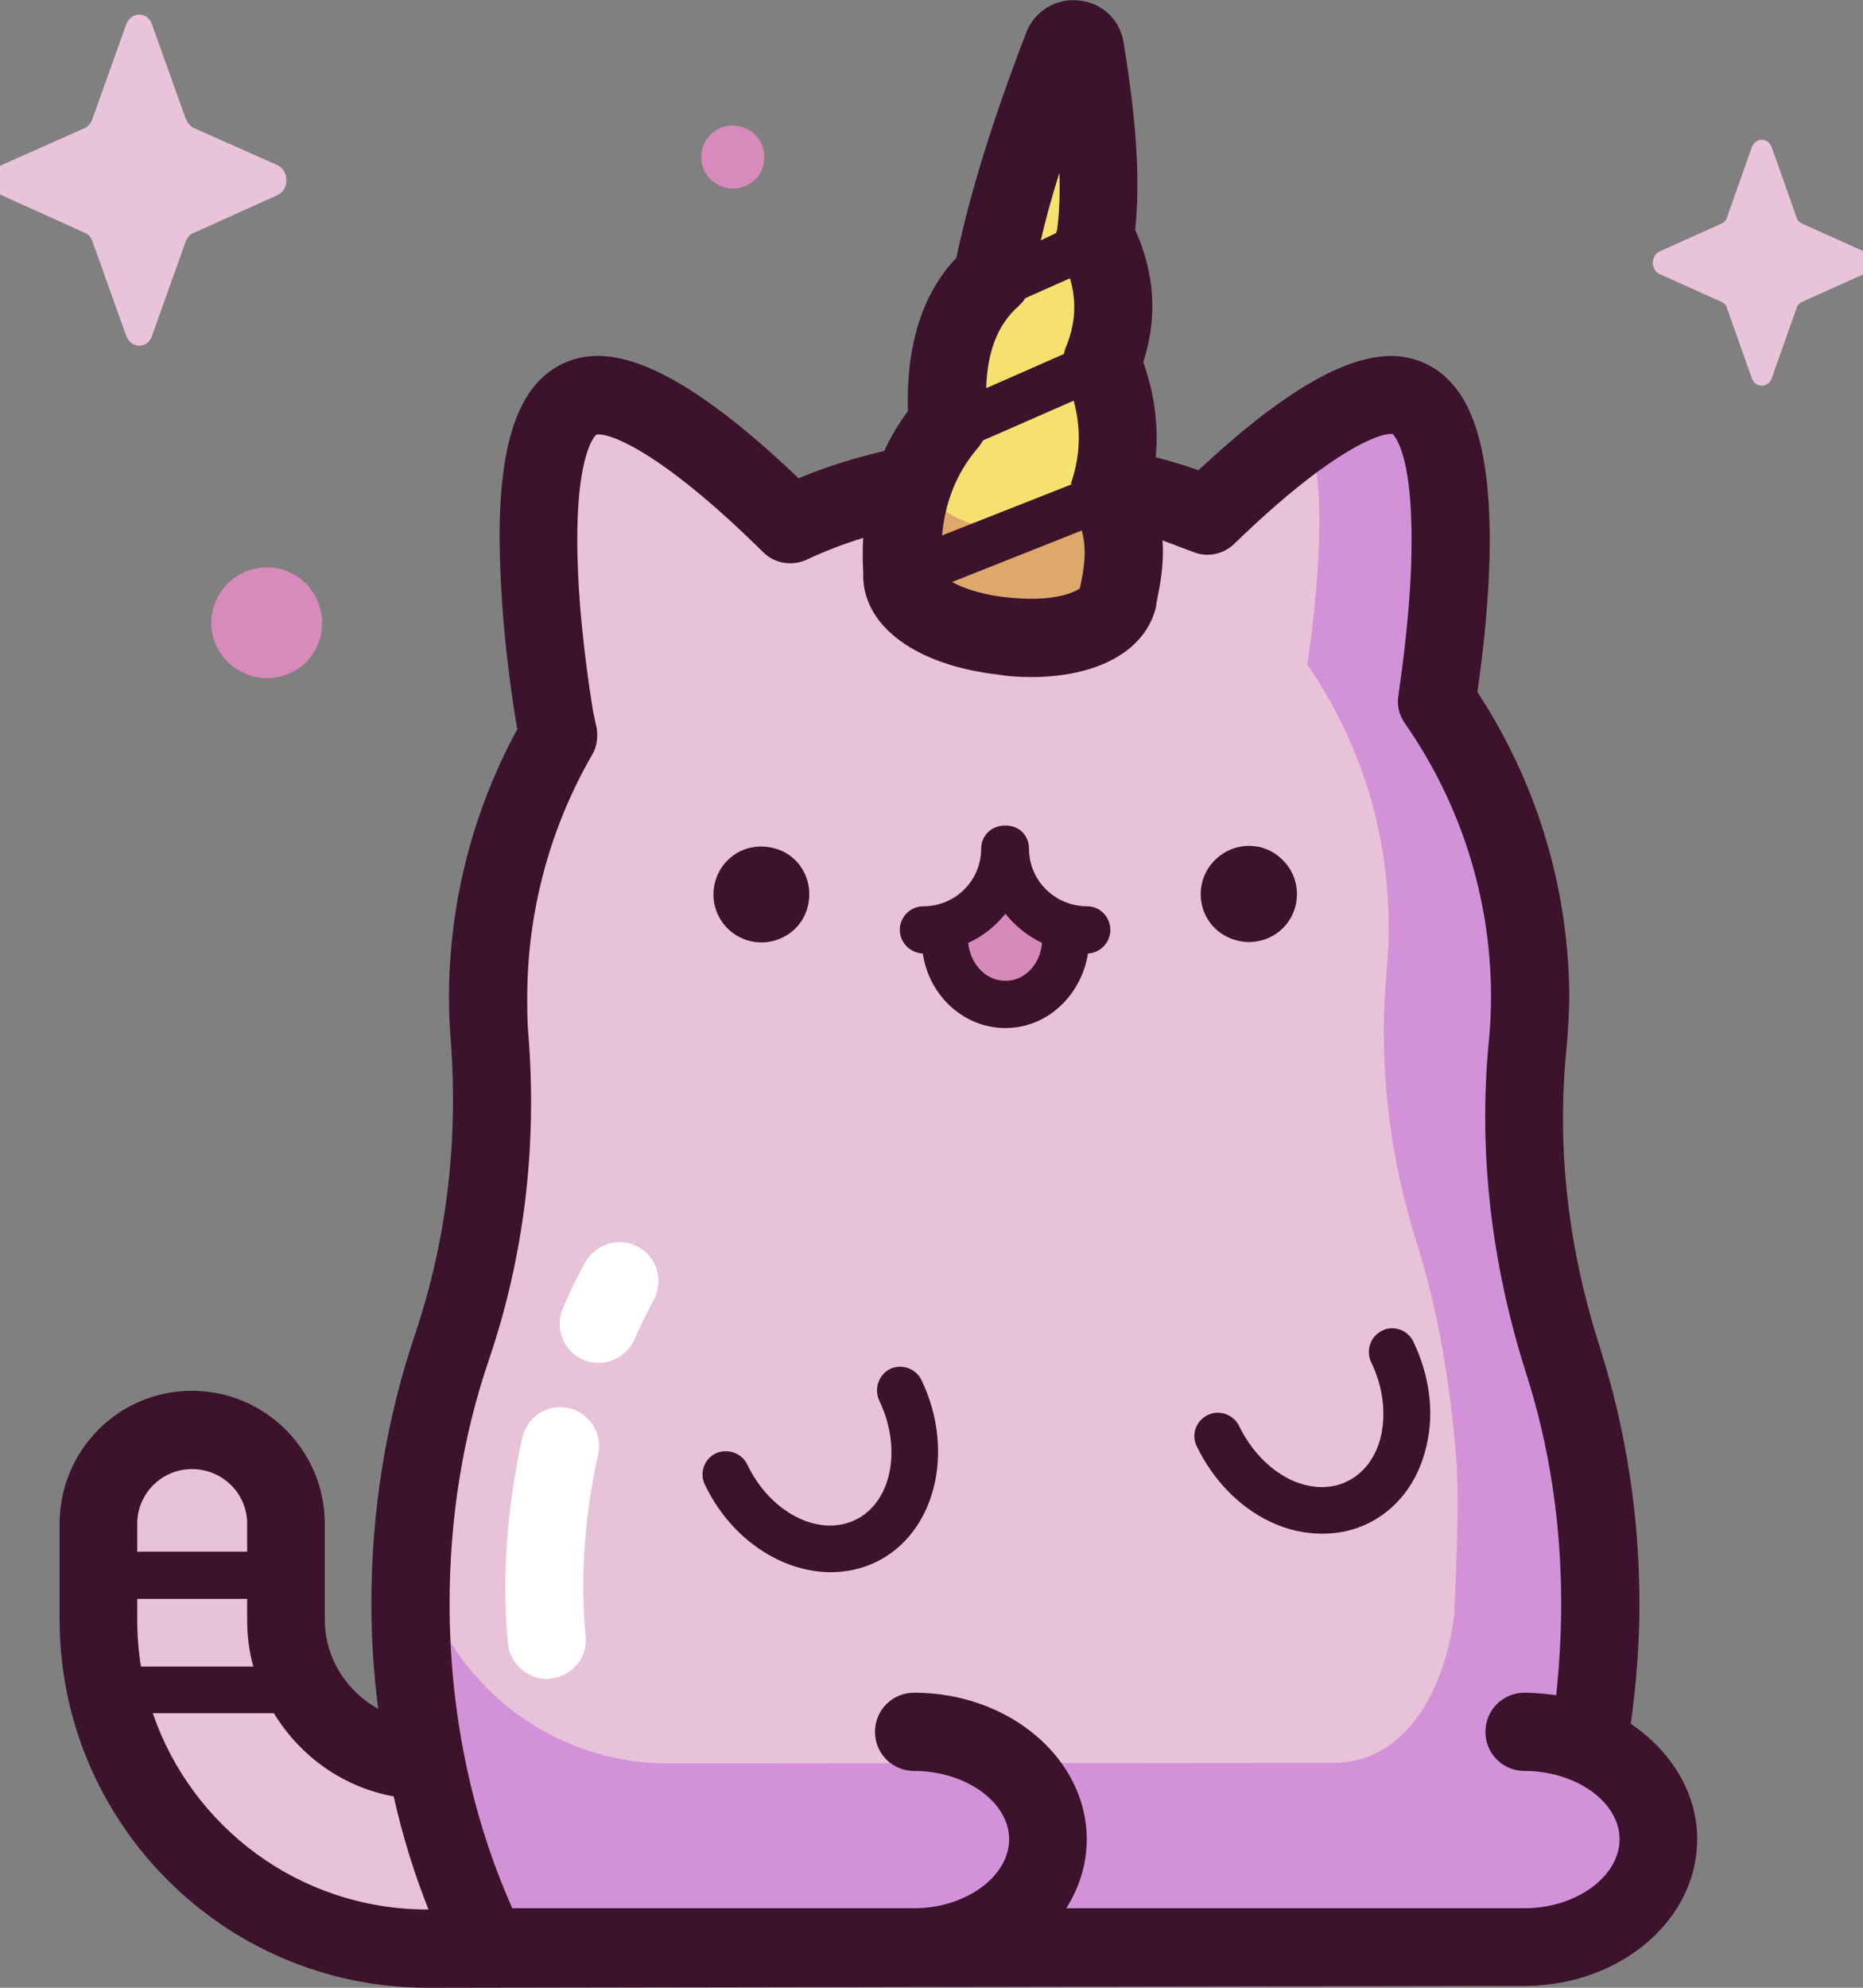 <svg version="1.2" baseProfile="tiny-ps" xmlns="http://www.w3.org/2000/svg" viewBox="0 0 30 32" width="30" height="32">
	<rect x="0" y="0" width="30" height="32" fill="#808080" stroke="none"/>
	<title>Layer</title>
	<style>
		tspan { white-space:pre }
		.shp0 { fill: #e8c2d8 } 
		.shp1 { fill: #d789b9 } 
		.shp2 { fill: #d392d8 } 
		.shp3 { fill: #f6e06e } 
		.shp4 { fill: #dda86a } 
		.shp5 { fill: #e9c3d9 } 
		.shp6 { fill: #d88aba } 
		.shp7 { fill: #3c122c } 
		.shp8 { fill: #ffffff } 
	</style>
	<g id="Layer">
		<g id="Layer">
			<path id="Layer" class="shp0" d="M25.57 28.09C25.7 27.35 25.77 26.59 25.77 25.82C25.77 24.43 25.55 23.1 25.16 21.87C24.65 20.25 24.44 18.56 24.6 16.87C24.63 16.58 24.64 16.29 24.64 15.99C24.63 14.25 24.07 12.63 23.14 11.29C23.29 10.28 23.72 6.92 22.7 6.43C21.95 6.07 20.44 7.33 19.44 8.3C18.49 7.91 17.45 7.68 16.36 7.67C15.06 7.65 13.83 7.93 12.73 8.44C11.73 7.45 10.12 6.05 9.33 6.43C8.13 7 8.94 11.57 8.94 11.57L9.26 11.41C8.38 12.74 7.86 14.34 7.86 16.06C7.86 16.28 7.87 16.5 7.88 16.72C8.01 18.39 7.82 20.07 7.28 21.66C6.85 22.95 6.61 24.35 6.61 25.82C6.61 26.69 6.69 27.53 6.85 28.35C5.61 28.33 4.61 27.32 4.61 26.07L4.61 24.53C4.61 23.7 3.93 23.02 3.09 23.02C2.26 23.02 1.58 23.7 1.58 24.53L1.58 26.07C1.58 28.99 3.96 31.37 6.88 31.37C6.9 31.37 6.92 31.37 6.94 31.37L7.84 31.34C7.84 31.34 7.84 31.35 7.85 31.35L24.53 31.35C24.54 31.34 24.54 31.33 24.55 31.31L24.55 31.34C25.74 31.34 26.7 30.57 26.7 29.61C26.7 28.95 26.25 28.38 25.57 28.09L25.57 28.09Z" />
			<path id="Layer" class="shp1" d="M17.16 15.11C17.16 15.69 16.73 16.17 16.19 16.17C15.65 16.17 15.21 15.69 15.21 15.11L16.18 14.33L17.16 15.11Z" />
			<path id="Layer" class="shp2" d="M25.57 28.09C25.7 27.35 25.77 26.59 25.77 25.82C25.77 24.43 25.55 23.1 25.16 21.87C24.64 20.23 24.46 18.51 24.61 16.8C24.63 16.54 24.64 16.27 24.64 15.99C24.63 14.25 24.07 12.63 23.14 11.29C23.29 10.28 23.72 6.92 22.7 6.43C22.3 6.24 21.69 6.5 21.06 6.93C21.42 7.94 21.16 9.99 21.05 10.7C21.87 11.88 22.35 13.32 22.36 14.85C22.37 15.11 22.35 15.37 22.33 15.63C22.19 17.11 22.37 18.61 22.82 20.03C23.16 21.11 23.35 22.26 23.45 23.48C23.5 24.16 23.45 25.27 23.42 25.93C23.38 26.58 22.94 28.38 21.46 28.38L10.76 28.39C8.66 28.39 6.88 26.8 6.67 24.7C6.67 24.68 6.66 24.65 6.66 24.63C6.63 25.02 6.61 25.41 6.61 25.82C6.61 27.83 7.06 29.72 7.85 31.35L24.53 31.35C24.54 31.34 24.54 31.33 24.55 31.31L24.55 31.34C25.74 31.34 26.7 30.57 26.7 29.61C26.7 28.95 26.25 28.38 25.57 28.09L25.57 28.09Z" />
			<path id="Layer" class="shp3" d="M14.66 9.39C14.66 9.37 14.66 9.35 14.67 9.33C14.62 8.5 14.81 7.76 15.33 7.15C15.26 6.22 15.44 5.48 15.99 4.99C16.19 3.94 16.55 2.81 17.03 1.61C17.08 1.43 17.35 1.46 17.36 1.65C17.52 2.68 17.61 3.63 17.5 4.4C17.8 4.98 17.86 5.6 17.6 6.25C17.85 6.85 17.92 7.49 17.7 8.19C18.06 8.81 17.89 9.42 17.83 9.71C17.58 10.68 14.68 10.34 14.66 9.39L14.66 9.39Z" />
			<path id="Layer" class="shp4" d="M14.66 8.96C14.66 8.94 14.66 8.92 14.67 8.9C14.63 8.31 14.72 7.77 14.96 7.28C14.95 7.44 14.94 7.59 14.95 7.76C14.95 7.78 14.95 7.79 14.95 7.81C14.96 8.62 17.52 8.91 17.74 8.08C17.75 8.03 17.76 7.97 17.77 7.91C18.03 8.48 17.88 9.02 17.83 9.28C17.58 10.26 14.68 9.91 14.66 8.96L14.66 8.96Z" />
			<path id="Layer" class="shp5" d="M2.45 0.4L2.99 1.91C3.02 1.98 3.06 2.03 3.12 2.06L4.47 2.66C4.66 2.75 4.66 3.05 4.47 3.14L3.12 3.75C3.06 3.77 3.02 3.82 2.99 3.89L2.45 5.4C2.38 5.62 2.11 5.62 2.03 5.4L1.49 3.89C1.47 3.82 1.42 3.77 1.37 3.75L0.02 3.14C-0.17 3.05 -0.17 2.75 0.02 2.66L1.37 2.06C1.42 2.03 1.47 1.98 1.49 1.91L2.03 0.4C2.11 0.18 2.38 0.18 2.45 0.4L2.45 0.4Z" />
			<path id="Layer" class="shp5" d="M28.53 2.37L28.93 3.5C28.94 3.55 28.98 3.58 29.02 3.6L30.02 4.05C30.16 4.12 30.16 4.34 30.02 4.41L29.02 4.86C28.98 4.88 28.94 4.91 28.93 4.96L28.53 6.09C28.47 6.25 28.27 6.25 28.21 6.09L27.81 4.96C27.8 4.91 27.76 4.88 27.72 4.86L26.72 4.41C26.58 4.34 26.58 4.12 26.72 4.05L27.72 3.6C27.76 3.58 27.8 3.55 27.81 3.5L28.21 2.37C28.27 2.21 28.47 2.21 28.53 2.37L28.53 2.37Z" />
			<g id="Layer">
				<path id="Layer" class="shp6" d="M12.3 2.61C12.26 2.89 12 3.07 11.72 3.03C11.44 2.98 11.25 2.72 11.3 2.45C11.34 2.17 11.6 1.98 11.88 2.03C12.16 2.07 12.35 2.33 12.3 2.61Z" />
				<path id="Layer" class="shp6" d="M4.41 10.91C3.92 10.97 3.47 10.62 3.41 10.14C3.35 9.65 3.7 9.2 4.19 9.14C4.68 9.08 5.12 9.43 5.18 9.92C5.24 10.41 4.9 10.85 4.41 10.91Z" />
			</g>
		</g>
		<g id="Layer">
			<g id="Layer">
				<path id="Layer" class="shp7" d="M13.01 14.58C12.92 14.99 12.5 15.25 12.08 15.15C11.67 15.05 11.41 14.64 11.51 14.22C11.61 13.8 12.02 13.55 12.44 13.65C12.86 13.74 13.11 14.16 13.01 14.58Z" />
				<path id="Layer" class="shp7" d="M20.66 14.94C20.36 15.24 19.87 15.24 19.56 14.94C19.26 14.64 19.26 14.15 19.56 13.85C19.87 13.54 20.36 13.54 20.66 13.85C20.96 14.15 20.96 14.64 20.66 14.94Z" />
				<path id="Layer" fill-rule="evenodd" class="shp7" d="M17.88 14.97C17.88 15.17 17.72 15.34 17.52 15.35C17.41 16.03 16.86 16.55 16.19 16.55C15.52 16.55 14.96 16.03 14.86 15.35C14.65 15.34 14.49 15.17 14.49 14.97C14.49 14.76 14.66 14.59 14.87 14.59C15.38 14.59 15.8 14.18 15.8 13.66C15.8 13.45 15.97 13.29 16.18 13.29C16.18 13.29 16.19 13.29 16.19 13.29C16.19 13.29 16.19 13.29 16.2 13.29C16.41 13.29 16.57 13.45 16.57 13.66C16.57 14.18 16.99 14.59 17.51 14.59C17.71 14.59 17.88 14.76 17.88 14.97ZM16.78 15.18C16.55 15.07 16.35 14.91 16.19 14.71C16.03 14.91 15.83 15.07 15.59 15.18C15.63 15.53 15.88 15.79 16.19 15.79C16.5 15.79 16.75 15.53 16.78 15.18Z" />
				<path id="Layer" class="shp7" d="M13.38 25.31C12.59 25.31 11.77 24.78 11.35 23.9C11.26 23.71 11.34 23.49 11.52 23.4C11.71 23.31 11.94 23.39 12.03 23.57C12.4 24.35 13.18 24.75 13.77 24.47C14.36 24.19 14.53 23.32 14.16 22.55C14.07 22.36 14.15 22.13 14.33 22.04C14.52 21.95 14.75 22.03 14.84 22.22C15.39 23.37 15.06 24.69 14.1 25.15C13.87 25.26 13.62 25.31 13.38 25.31L13.38 25.31Z" />
				<path id="Layer" class="shp7" d="M21.29 24.69C21.02 24.69 20.73 24.63 20.46 24.5C19.95 24.26 19.53 23.82 19.27 23.28C19.18 23.09 19.26 22.87 19.45 22.78C19.63 22.69 19.86 22.77 19.95 22.95C20.14 23.34 20.43 23.65 20.78 23.82C21.1 23.97 21.42 23.98 21.69 23.85C21.96 23.72 22.16 23.46 22.24 23.11C22.32 22.74 22.27 22.32 22.08 21.93C21.99 21.74 22.07 21.51 22.26 21.42C22.44 21.33 22.67 21.41 22.76 21.6C23.02 22.14 23.1 22.74 22.97 23.28C22.84 23.85 22.5 24.3 22.02 24.53C21.79 24.64 21.55 24.69 21.29 24.69L21.29 24.69Z" />
			</g>
			<path id="Layer" class="shp8" d="M9.64 21.94C9.56 21.94 9.47 21.93 9.39 21.89C9.07 21.75 8.93 21.38 9.06 21.07C9.17 20.81 9.29 20.56 9.42 20.33C9.59 20.02 9.97 19.91 10.27 20.07C10.58 20.23 10.69 20.62 10.53 20.92C10.42 21.13 10.31 21.34 10.22 21.56C10.11 21.8 9.88 21.94 9.64 21.94L9.64 21.94Z" />
			<path id="Layer" class="shp8" d="M8.81 27.03C8.49 27.03 8.21 26.78 8.18 26.46C8.08 25.4 8.16 24.28 8.41 23.15C8.48 22.81 8.82 22.59 9.16 22.67C9.49 22.74 9.71 23.08 9.63 23.42C9.41 24.42 9.34 25.41 9.43 26.34C9.47 26.68 9.21 26.99 8.87 27.02C8.85 27.03 8.83 27.03 8.81 27.03L8.81 27.03Z" />
			<path id="Layer" fill-rule="evenodd" class="shp7" d="M26.26 27.75C26.91 28.19 27.33 28.86 27.33 29.61C27.33 30.89 26.13 31.93 24.63 31.97C24.6 31.97 6.91 32 6.88 32C3.61 32 0.96 29.34 0.96 26.07L0.96 24.53C0.96 23.35 1.91 22.39 3.09 22.39C4.27 22.39 5.23 23.35 5.23 24.53L5.23 26.07C5.23 26.69 5.58 27.23 6.09 27.51C6.02 26.95 5.98 26.39 5.98 25.82C5.98 24.31 6.22 22.85 6.69 21.46C7.19 19.97 7.38 18.39 7.26 16.77C7.24 16.53 7.23 16.29 7.23 16.06C7.23 14.55 7.61 13.06 8.33 11.74L8.32 11.69C8.32 11.68 8.32 11.68 8.32 11.68C8.31 11.63 8.11 10.48 8.06 9.24C7.97 7.3 8.29 6.23 9.05 5.86C9.6 5.6 10.58 5.52 12.86 7.7C13.31 7.51 13.77 7.37 14.24 7.26C14.34 7.04 14.47 6.82 14.62 6.62C14.59 5.56 14.85 4.73 15.4 4.15C15.63 3.07 16 1.89 16.52 0.54C16.65 0.18 17.01 -0.04 17.39 0.01C17.77 0.05 18.06 0.35 18.1 0.73C18.31 2.01 18.36 2.94 18.28 3.7C18.6 4.41 18.64 5.12 18.41 5.83C18.59 6.34 18.66 6.85 18.61 7.36C18.84 7.42 19.07 7.49 19.3 7.57C21.49 5.52 22.44 5.61 22.97 5.86C23.66 6.2 23.98 7.08 23.99 8.66C23.99 9.58 23.88 10.53 23.79 11.14C24.74 12.59 25.25 14.26 25.27 15.99C25.27 16.3 25.25 16.62 25.22 16.93C25.07 18.5 25.25 20.09 25.76 21.68C26.18 23 26.4 24.39 26.4 25.82C26.4 26.47 26.35 27.12 26.26 27.75ZM2.21 26.07C2.21 26.33 2.23 26.58 2.27 26.83L4.08 26.83C4.01 26.59 3.98 26.33 3.98 26.07L3.98 25.74L2.21 25.74L2.21 26.07ZM2.21 24.53L2.21 24.98L3.98 24.98L3.98 24.53C3.98 24.04 3.58 23.65 3.09 23.65C2.61 23.65 2.21 24.04 2.21 24.53ZM6.9 30.74C6.67 30.16 6.48 29.55 6.34 28.92C5.52 28.77 4.83 28.27 4.41 27.58L2.46 27.58C3.09 29.42 4.83 30.74 6.88 30.74C6.89 30.74 6.89 30.74 6.9 30.74ZM24.55 30.72C25.38 30.72 26.08 30.21 26.08 29.61C26.08 29.01 25.38 28.51 24.55 28.51C24.2 28.51 23.92 28.23 23.92 27.88C23.92 27.53 24.2 27.25 24.55 27.25C24.72 27.25 24.89 27.27 25.06 27.29C25.11 26.81 25.14 26.31 25.14 25.82C25.14 24.52 24.95 23.26 24.56 22.06C24.01 20.31 23.81 18.55 23.97 16.81C24 16.54 24.01 16.27 24.01 16C24 14.44 23.52 12.93 22.62 11.64C22.53 11.51 22.49 11.35 22.52 11.19C22.59 10.68 22.73 9.69 22.73 8.73C22.74 7.24 22.43 7 22.43 6.99C22.29 6.95 21.51 7.17 19.88 8.75C19.7 8.93 19.43 8.98 19.2 8.88C19.04 8.82 18.88 8.76 18.72 8.7C18.75 9.11 18.67 9.46 18.63 9.67C18.62 9.71 18.62 9.75 18.61 9.79C18.43 10.49 17.66 10.9 16.6 10.9C16.43 10.9 16.25 10.89 16.07 10.86C14.77 10.71 13.92 10.1 13.9 9.29C13.9 9.26 13.9 9.23 13.9 9.2C13.89 9.01 13.89 8.83 13.9 8.66C13.6 8.75 13.29 8.87 12.99 9.01C12.75 9.12 12.47 9.07 12.29 8.89C10.57 7.19 9.75 6.95 9.6 7C9.6 7 9.22 7.3 9.31 9.25C9.36 10.34 9.54 11.38 9.55 11.45L9.61 11.73C9.63 11.88 9.61 12.03 9.53 12.16C8.85 13.34 8.49 14.69 8.49 16.06C8.49 16.26 8.49 16.47 8.51 16.67C8.65 18.47 8.44 20.21 7.88 21.87C7.45 23.12 7.24 24.45 7.24 25.82C7.24 27.53 7.58 29.22 8.25 30.72L14.63 30.72C14.66 30.72 14.69 30.72 14.72 30.72C15.55 30.72 16.25 30.21 16.25 29.61C16.25 29.01 15.55 28.51 14.72 28.51C14.37 28.51 14.09 28.23 14.09 27.88C14.09 27.53 14.37 27.25 14.72 27.25C16.25 27.25 17.5 28.31 17.5 29.61C17.5 30.01 17.38 30.39 17.17 30.72L24.46 30.72C24.49 30.72 24.52 30.72 24.55 30.72ZM17.06 2.78C16.94 3.16 16.84 3.52 16.76 3.87L17.01 3.75C17.01 3.74 17.01 3.73 17.01 3.73C17.01 3.72 17.01 3.72 17.02 3.72C17.06 3.43 17.07 3.11 17.06 2.78ZM15.88 6.25L17.13 5.7C17.14 5.66 17.15 5.63 17.16 5.6C17.32 5.22 17.34 4.85 17.23 4.48L16.51 4.8C16.48 4.85 16.44 4.89 16.4 4.93C16.07 5.22 15.9 5.65 15.88 6.25ZM15.73 7.23C15.41 7.61 15.22 8.07 15.17 8.62L17.25 7.8C17.25 7.79 17.25 7.78 17.25 7.77C17.4 7.33 17.41 6.89 17.29 6.45L15.83 7.09C15.8 7.14 15.77 7.19 15.73 7.23ZM15.33 9.37C15.53 9.48 15.88 9.6 16.37 9.63C16.99 9.68 17.32 9.53 17.39 9.47C17.39 9.45 17.4 9.43 17.4 9.42C17.45 9.18 17.51 8.87 17.42 8.54L15.33 9.37Z" />
		</g>
	</g>
</svg>